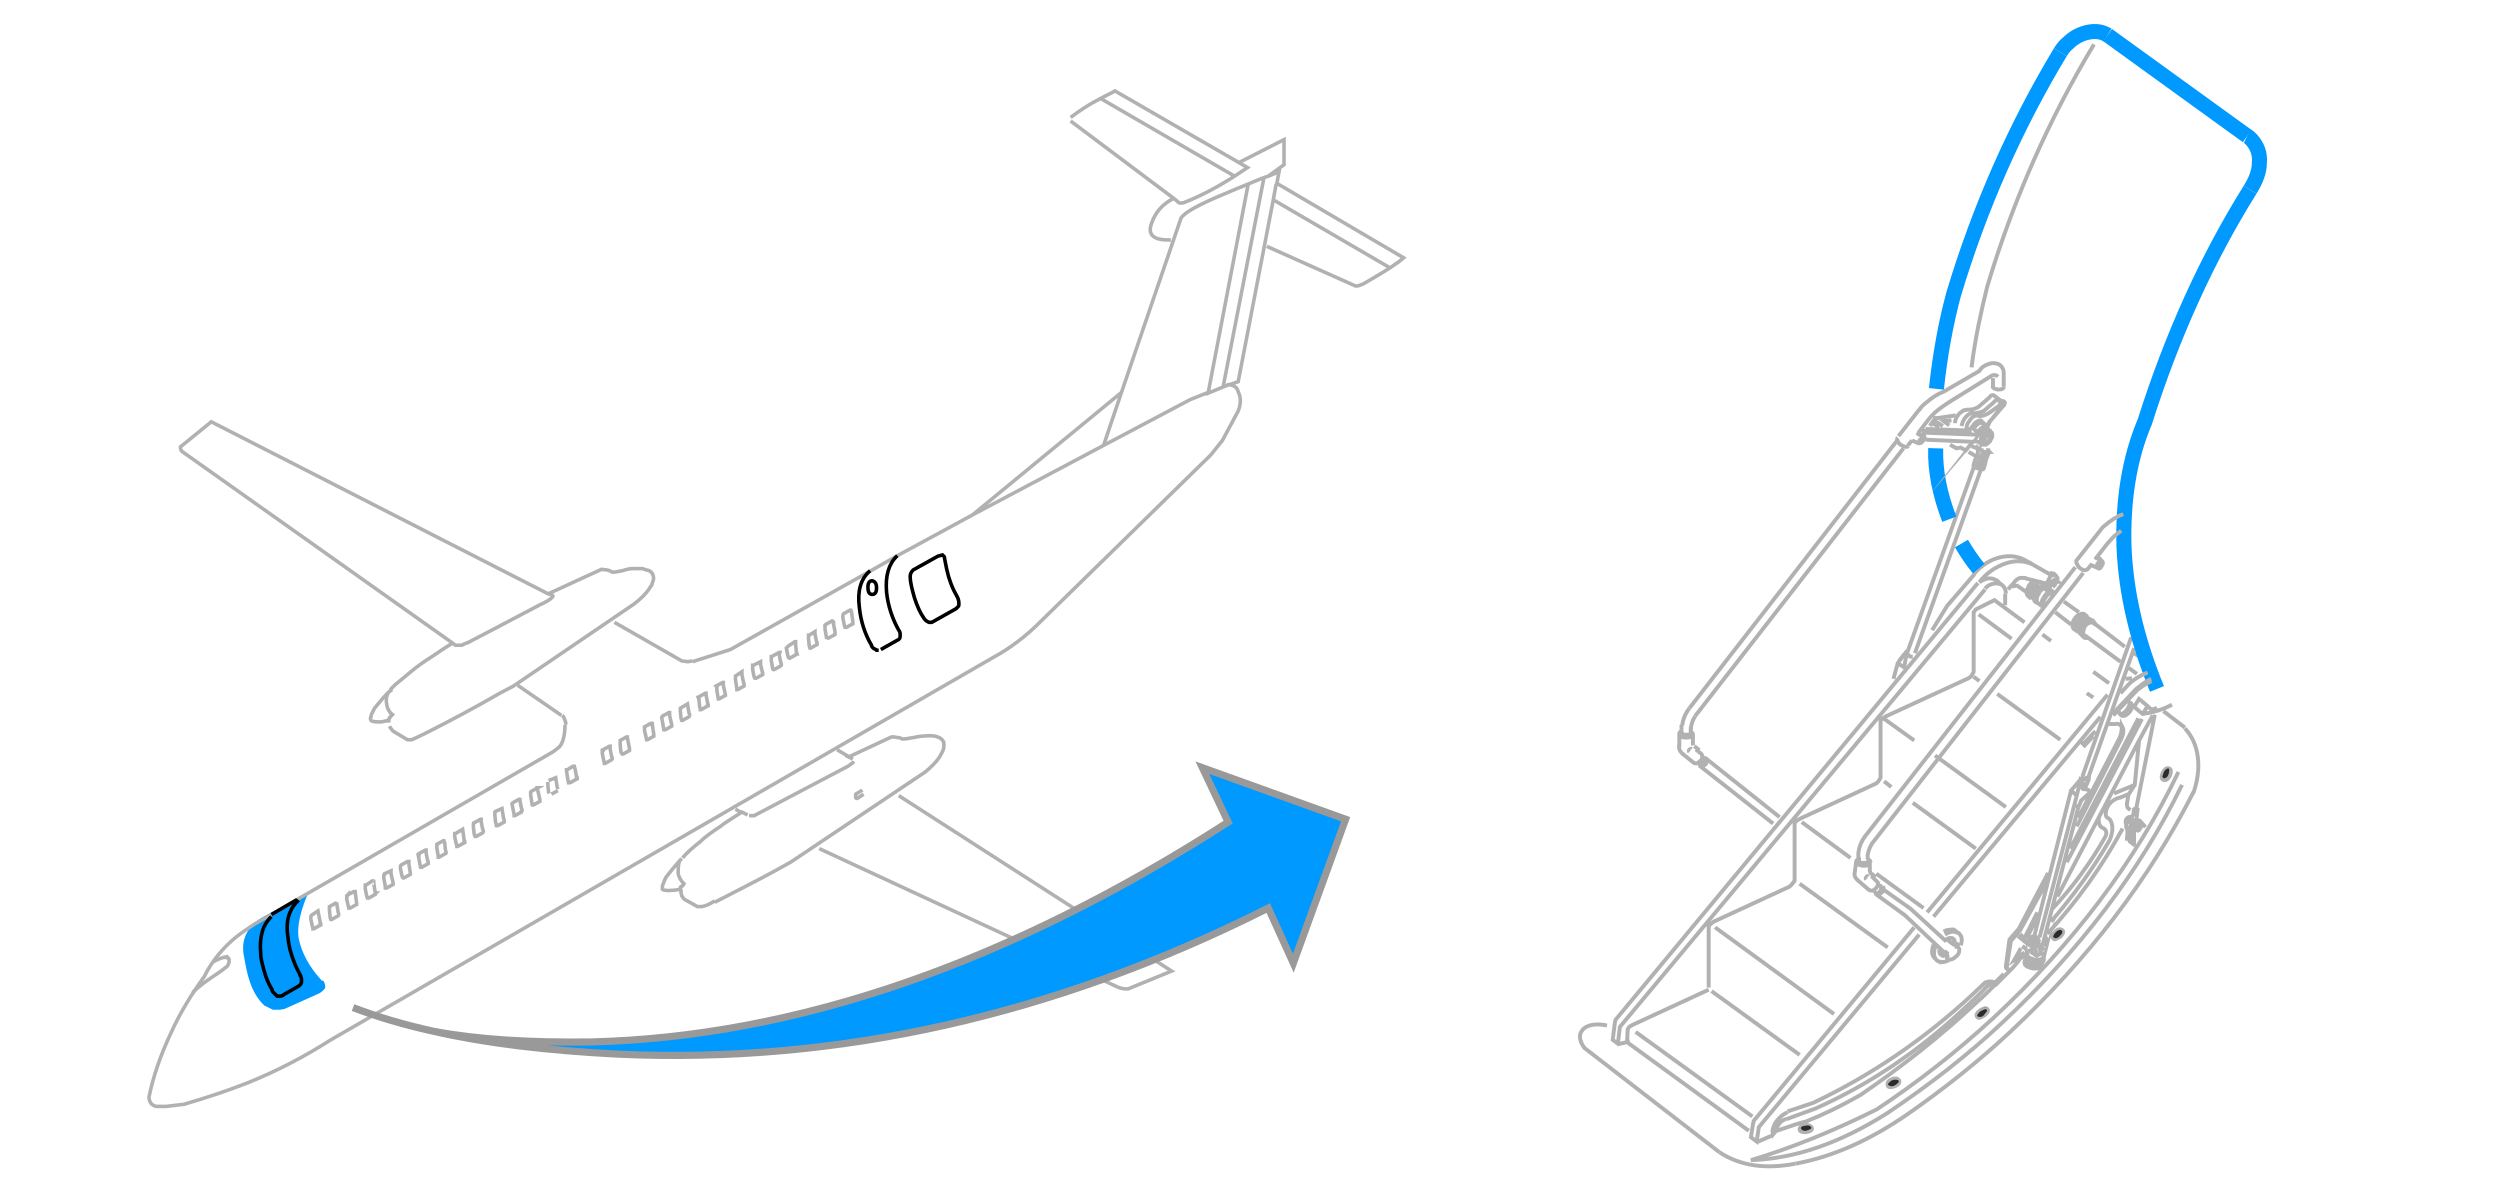 <?xml version="1.0" encoding="utf-8"?>
<!-- Generator: Adobe Illustrator 24.2.3, SVG Export Plug-In . SVG Version: 6.00 Build 0)  -->
<svg version="1.1" id="Ebene_1" xmlns="http://www.w3.org/2000/svg" xmlns:xlink="http://www.w3.org/1999/xlink" x="0px" y="0px"
	 viewBox="0 0 349.1 166" style="enable-background:new 0 0 349.1 166;" xml:space="preserve">
<style type="text/css">
	.st0{fill:#0099FF;}
	.st1{fill:none;stroke:#B1B1B1;stroke-width:0.5;stroke-miterlimit:5;}
	.st2{fill:none;stroke:#000000;stroke-width:0.5;stroke-miterlimit:5;}
	.st3{fill:none;stroke:#B1B1B1;stroke-width:0.55;stroke-miterlimit:5;}
	.st4{fill:none;stroke:#0099FF;stroke-width:2.1;stroke-miterlimit:5;}
	.st5{fill:none;stroke:#B1B1B1;stroke-width:0.55;stroke-miterlimit:60;}
	.st6{fill:#2B2B2A;}
	.st7{fill:none;stroke:#B1B1B1;stroke-width:0.25;stroke-miterlimit:5;}
	.st8{fill:none;stroke:#999999;stroke-miterlimit:5;}
</style>
<path class="st0" d="M37,127.9c-2.3,1.2-3.5,3.2-2.9,5.8c0.4,2.3,0.9,4.9,2.8,6.7l0.2,0.1l0.6,0.3l0.2,0.1l0.2,0.1h0.4h0.6l0.6-0.1
	l4.9-2.2c0.4-0.2,0.6-0.5,0.8-0.7v-0.5l-0.2-0.5l-0.2-0.1V137c-1.8-1.9-2.9-4-3.3-6c-0.4-2.6,1.3-6.2,1.3-6.2L37,127.9z"/>
<path id="Layer0_5_1_STROKES" class="st1" d="M149.5,16.4c1.2-0.9,2.5-1.8,4.1-2.6c0.7-0.4,1.4-0.7,2.1-1.1l17.3,10l6.3-3.2V23
	l-2.2,1.6c0.5-0.2,1-0.4,1.5-0.6l-0.3,1.6L196,36l-0.6,0.5l-1.3,0.9c-0.3,0.2-1.4,0.9-3.3,2c-0.8,0.5-1.4,0.6-1.6,0.5l-12.3-5.5
	 M173,22.7l1.2,0.7c-0.6,0.4-1.2,0.8-1.8,1.2c-2.5,1.6-4.8,2.8-7.1,3.7c-0.4,0.1-0.7,0.1-0.9-0.2l-0.5-0.4c-1.6,0.8-2.6,2-3.1,3.5
	c-0.6,1.6,0.3,2.4,2.7,2.3 M177.1,24.6c-0.2,0.1-0.4,0.1-0.6,0.2L170.8,54h0.1l0.5-0.2l1.5-0.5l4.9-25.4l0.4-2.2 M176.5,24.8
	c-0.8,0.3-1.5,0.6-2.2,0.9l-5.6,29.2l2.2-0.9 M174.3,25.7c-1,0.4-2,0.8-2.9,1.2c-3.9,1.6-6.1,2.8-6.5,3.6l-8.3,24.3l-2.5,7.4
	l12.1-6.4l2.5-1 M37.9,127.7l-2.3,1.3c-0.9,0.6-1.8,1.2-2.7,1.9c-1.8,1.5-3.3,3.3-4.4,5.5c-1.8,2.5-3.4,5.1-4.7,8
	c-1.4,3-2.4,5.9-3,8.8c0,0.3,0.1,0.6,0.3,0.9c0.2,0.2,0.5,0.4,0.8,0.4h1.3l2.5-0.3c3.1-0.9,6.1-1.9,8.9-3c4.2-1.7,8-3.7,11.6-6
	l92.5-53.4c2.4-1.3,4.6-3,6.5-4.9l0.1-0.1l23.8-23.3l1.6-2l2.2-4.1c0.4-1,0.4-1.9,0-2.7l-0.1-0.3l-0.2-0.3l-0.3-0.2l-0.3-0.1
	c-0.2-0.1-0.5-0.1-0.7-0.1 M149.5,16.9l14.4,10.8 M172.4,24.6l-18.8-10.9 M156.6,54.8l-20.8,17.1l18.3-9.7 M99.8,126
	c4.1-2.1,7.6-3.9,10.6-5.6l18.8-12.6c0.7-0.6,1.4-1.2,2-2.1c0.3-0.5,0.5-0.9,0.6-1.3c0-0.2,0-0.4,0-0.5c0-0.2,0-0.3-0.1-0.4
	c-0.1-0.2-0.4-0.5-0.8-0.6c-0.5-0.2-1.2-0.2-2.1-0.1c-0.3,0-0.8,0.1-1.3,0.2c-0.6,0.1-1.1,0.2-1.5,0.2c-0.3-0.2-0.5-0.2-0.7-0.2
	c-0.3-0.1-0.6-0.1-0.8-0.1l-6,2.8l0.6,0.3 M177.8,27.9l16.3,9.5 M54.4,101.4l0.1,0.2l0.3,0.4l0.1,0.1l2,1.2H57h0.1h0.1h0.1h0.2
	c0.4-0.2,0.9-0.4,1.7-0.8c3.8-1.9,7.3-3.8,10.6-5.7l1.9-1l16.9-11.5c0.9-0.7,1.6-1.4,2-2c0.2-0.3,0.3-0.5,0.4-0.6
	c0-0.1,0.1-0.3,0.2-0.6c0.1-0.3,0.1-0.6-0.1-1c-0.2-0.3-0.5-0.5-0.8-0.5l-0.6-0.2h-1.4c-0.3,0-0.8,0.1-1.4,0.3
	c-0.5,0.1-1,0.2-1.4,0.2l0,0c-0.3-0.2-0.6-0.3-0.7-0.3L84,79.5l-7.4,3.4l0.5,0.2l0,0l0.1,0.1v0.1c-0.3,0.4-1,0.8-1.9,1.2
	c-4.7,2.5-8,4.2-9.9,5.2c-0.5,0.2-0.8,0.3-0.9,0.4c-0.1,0-0.5,0-0.9,0l-0.4-0.3c-1.3,0.8-2.3,1.5-2.9,1.9c-1.1,0.7-2.1,1.4-2.8,2
	l-2.3,1.9l-0.6,0.6v0.1l0,0v0.1c-0.6,0.4-1.3,1.3-2.3,2.5c0,0-0.1,0.2-0.3,0.6c-0.1,0.2-0.2,0.4-0.2,0.6c-0.1,0.2-0.1,0.3,0,0.5
	c0.1,0.1,0.4,0.2,0.9,0.2h0.2h0.2h0.2l0.9-0.2 M63.2,89.8L25.5,63.1L25.4,63l-0.1-0.1l-0.1-0.3v-0.2l4.3-3.5L76.7,83 M47,126
	l0.2,1.3l0.1,0.3c0,0.1,0,0.2-0.1,0.3l-0.9,0.5h-0.1l0,0l0,0l0,0l0,0l-0.1-0.3l-0.1-1v-0.4v-0.1l0,0l0,0l0,0l0.9-0.5H47l0,0l0,0V126
	z M48.5,125l0.9-0.5h0.1h0.1v0.1l0.2,1.5v0.2l0,0l0,0l-0.9,0.5h-0.1h-0.1l0,0l0,0l-0.3-1.3L48.5,125C48.3,125.2,48.4,125.1,48.5,125
	z M54.6,121.6L54.6,121.6v0.4l0.3,1.3v0.1v0.1l0,0L54,124h-0.1v-0.1l0,0l0,0h-0.1v-0.2l-0.2-1v-0.5l0.1-0.1V122L54.6,121.6
	L54.6,121.6z M55.9,121.2l0.2,1l0.1,0.3l0.1,0.1h0.1l0.9-0.5l0,0l0,0v-0.2l-0.2-1.2v-0.4H57h-0.1l-0.9,0.5
	C55.9,120.9,55.9,121,55.9,121.2L55.9,121.2z M52.2,123.4l0.2,1.3h0.1l-0.1,0.1v0.1l0,0l-0.9,0.5l0,0h-0.1h-0.1l0,0l0,0l-0.1-0.3
	l-0.2-1v-0.4l0,0v-0.1h0.1l0,0l0,0L52,123h0.1h0.1l0,0l0,0C52.2,123,52.2,123.4,52.2,123.4z M67.2,114.8l0.2,1l0.1,0.2
	c0,0.1,0,0.2-0.1,0.3l-0.9,0.5h-0.1v-0.1l0,0h-0.1l-0.1-0.3l-0.1-1v-0.3c0-0.1,0-0.2,0.1-0.2l0.9-0.5h0.1l0,0v0.1V114.8z
	 M64.6,115.8L64.6,115.8L64.6,115.8L64.6,115.8l0.2,1.4l0.1,0.3v0.1h-0.1v0.1l-0.9,0.5h-0.1l0,0l0,0l0,0v-0.1l-0.1-0.3l-0.2-0.9
	v-0.5l0,0l0,0h0.1l0,0L64.6,115.8L64.6,115.8z M70.1,112.9l0.2,1.3l0.1,0.3v0.2l0,0v0.1l-0.9,0.5h-0.1v-0.1h-0.1v-0.1l-0.1-0.3
	l-0.1-1v-0.4l0,0l0,0l0.1-0.1L70.1,112.9L70.1,112.9L70.1,112.9L70.1,112.9z M62.1,117.7l0.1,1l0.1,0.3c0,0.1,0,0.2-0.1,0.2
	l-0.9,0.5h-0.1v-0.1l0,0l-0.2-1.2V118v-0.1h0l0.9-0.5H62L62.1,117.7L62.1,117.7z M58.5,119.2l0.9-0.5h0.1l0,0v0.4l0.2,1l0.1,0.3v0.1
	v0.1l0,0l0,0l-0.9,0.5h-0.1V121h-0.1l-0.3-1.6h0.1v-0.1l0,0V119.2L58.5,119.2z M125.3,77.6l-3.7,2.1l-19.6,11l-5.3,1.7 M41.5,125.6
	L77.2,105c0.4-0.3,0.7-0.5,0.9-0.7c0.2-0.2,0.4-0.6,0.5-0.9c0.2-0.6,0.3-1.4,0.3-2.2 M80.2,107L80.2,107L80.2,107L80.2,107l0.1,0.4
	l0.2,1l0.1,0.2v0.1h-0.1v0.1l-0.9,0.5h-0.2v-0.1l0,0l0,0l-0.1-0.3l-0.2-1.3l0,0l0,0v-0.1h0.1l0,0l0,0L80,107H80.2z M72.3,95.7
	l6.1,4.2 M76.6,109l1-0.4l0.2,1.3l0.1,0.3 M76.5,109.2v0.4l0.1,1l0.1,0.2 M72.6,111.4L72.6,111.4L72.6,111.4v0.4l0.2,1l0.1,0.3v0.1
	l-0.1,0.1v0.1l-0.9,0.5h-0.1l0,0l0,0l0,0v-0.1l-0.3-1.5v-0.1l0,0l0.1-0.1l0.9-0.5h0.1V111.4z M104.4,113.8l-0.8-0.4
	c-1.4,0.9-2.4,1.5-3,2c-1.2,0.8-2.2,1.5-2.9,2.2c-0.9,0.7-1.7,1.4-2.4,2.2 M118.6,105.7l-1.7-1 M102.7,113l0.9,0.5 M85.8,86.9
	l9.6,5.5 M44.4,127.2L44.4,127.2L44.4,127.2L44.4,127.2L44.4,127.2l0.1,0.5l0.2,1l0.1,0.3v0.1h-0.1v0.1l0,0l-0.9,0.5h-0.1v-0.1l0,0
	l0,0l0,0l0,0l-0.1-0.3l-0.2-1V128l0.1-0.2L44.4,127.2L44.4,127.2z M114.4,118.5l41.6,19.3c0.4,0.2,0.9,0.3,1.5,0.3l6.1-2.5
	l-38.1-24.5 M135.8,71.9l-10.5,5.7"/>
<path id="Layer0_5_2_STROKES" class="st2" d="M130.9,77.7l-3.4,1.9c-0.3,0.3-0.4,0.6-0.4,0.9c0,0.9,0.3,1.9,0.6,3
	c0.4,1.2,0.8,2.1,1.3,2.8c0.1,0.2,0.3,0.4,0.7,0.6h0.1h0.3l0.2-0.1l3.2-1.8c0.1-0.1,0.2-0.2,0.3-0.3c0.1-0.1,0.1-0.2,0.1-0.4
	c0-0.4-0.1-0.7-0.2-0.9c-0.7-1.2-1.2-2.5-1.5-3.9c-0.1-0.5-0.2-1-0.3-1.5v-0.1c0-0.2-0.2-0.3-0.3-0.4
	C131.3,77.6,131.1,77.6,130.9,77.7z M41.7,125.7c-0.1,0.1-0.2,0.2-0.3,0.3c-0.4,0.4-0.7,0.9-0.9,1.4c-0.4,0.9-0.5,2.1-0.3,3.4
	c0.1,1.2,0.4,2.4,0.9,3.6c0.2,0.6,0.5,1.1,0.8,1.7v0.1l0.1,0.1l0.1,0.4v0.4c0,0.2-0.1,0.4-0.4,0.6l-2.1,1.2l-0.1,0.1l-0.3,0.1h-0.3
	h-0.2l-0.1-0.1l-0.1-0.1l-0.3-0.3l-0.1-0.1c-0.1-0.1-0.1-0.2-0.1-0.3c-0.7-1.1-1.1-2.4-1.4-3.7c-0.1-0.4-0.2-0.9-0.2-1.4
	c-0.2-2.3,0.3-4,1.5-5.1 M121.5,79.7c-1.3,1.1-1.8,2.8-1.5,5.1c0.2,2,0.8,3.8,1.7,5.3c0,0,0,0,0,0.1c0.1,0.2,0.3,0.4,0.6,0.5
	l0.1,0.1h0.3 M125.3,77.6c-1.2,1.1-1.7,2.8-1.5,5.1c0.2,1.9,0.8,3.7,1.7,5.3c0.2,0.2,0.2,0.5,0.2,0.8s-0.1,0.5-0.4,0.6l-2.3,1.3
	 M37.9,127.7l3.6-2.1"/>
<path id="Layer0_6_1_STROKES" class="st1" d="M54.2,96.8c-0.3,0.5-0.3,1-0.2,1.6s0.4,1.1,0.8,1.4l-0.4,0.4v0.1l-0.1,0.1v0.1l0,0v0.4
	 M110.1,90.2L110.1,90.2L110.1,90.2L110.1,90.2l0.9-0.6l0,0l0,0h0.1v0.1l0,0V90l0.1,1l0.1,0.3l0,0h-0.1l0,0l0,0v0.1l-0.9,0.5h-0.1
	l-0.1-0.1l0,0l0,0l0,0l0,0l-0.1-0.3l-0.2-1L110.1,90.2L110.1,90.2z M113.8,88.2v0.3l0.2,1l0.1,0.3V90l0,0l0,0l0,0l-0.9,0.5l0,0l0,0
	h-0.1l0,0l0,0l-0.1-0.3l-0.1-1v-0.5h0.1l0,0l0,0L113.8,88.2L113.8,88.2L113.8,88.2z M118.9,85.4l0.2,1.5v0.2l0,0l0,0l-0.9,0.5l0,0
	l0,0H118l0,0l0,0l-0.1-0.3l-0.2-1V86c0-0.1,0-0.2,0.1-0.3l0.9-0.5h0.1L118.9,85.4L118.9,85.4L118.9,85.4L118.9,85.4z M116.6,88.4
	L116.6,88.4L116.6,88.4v0.2l0,0l-0.9,0.5h-0.1l-0.1-0.1h-0.1l-0.2-1.2v-0.5l0.1-0.1l0.9-0.5c0.1,0,0.2,0.1,0.2,0.2v0.3l0.2,1V88.4z
	 M95.4,92.3l0.6,0.1l0.7-0.1 M96,98.3l0.2,1.2l0.1,0.3c0,0.1,0,0.2-0.1,0.3l-0.9,0.5h-0.1l0,0l0,0l0,0l0,0l-0.1-0.3l-0.1-1v-0.4l0,0
	l0,0l0,0l0,0L96,98.3L96,98.3L96,98.3L96,98.3L96,98.3z M100,95.8l0.9-0.5h0.1l0,0v0.4l0.3,1.3v0v0.1l0,0l0,0l-0.9,0.5h-0.1l0,0l0,0
	l0,0l0,0l-0.2-1.2v-0.5L100,95.8L100,95.8z M98.6,97.1l0.2,1l0.1,0.3v0.1h-0.1v0.1l-0.9,0.5l0,0l0,0h-0.1V99l0,0l0,0l-0.1-0.3
	l-0.1-1l-0.1-0.3l0,0h0.1l0,0l0,0v-0.1l0,0l0.9-0.5h0.1v0.1l0,0V97.1z M92.4,100.2L92.4,100.2L92.4,100.2l0.1-0.2l0,0l0.9-0.5h0.1
	l0,0l0,0v0.4l0.3,1.3v0.1l0,0l0,0v0.1l-0.9,0.5h-0.1l0,0l0,0l0,0h-0.1L92.4,100.2L92.4,100.2z M91.1,101.3l0.2,1.3v0.2l0,0l0,0
	l-0.9,0.5l0,0l0,0h-0.1l0,0l0,0L90,102v-0.4l0,0l0,0v-0.1l0,0l0.9-0.5H91v0.1h0.1V101.3z M86.6,103.4l0.9-0.5l0,0l0,0h0.1v0.1l0,0
	l0,0l0.3,1.5v0.3l-0.9,0.5h-0.1l-0.1-0.1l0,0l-0.1-0.2l-0.1-1v-0.5L86.6,103.4z M79,101.2v-0.3l-0.1-0.3l-0.2-0.5l-0.2-0.2
	 M85.2,104.6l0.2,1l0.1,0.3c0,0.1,0,0.1-0.1,0.2l-0.9,0.5h-0.1v-0.1l0,0l-0.1-0.3l-0.2-1v-0.4h0.1l0,0l0,0v-0.1l0.9-0.5h0.1V104.6z
	 M75.1,110.4l0.3,1.3v0.1l0,0v0.1l-0.9,0.5h-0.1v-0.1l0,0h-0.1l-0.2-1.3v-0.4l0.1-0.1l0,0l0.9-0.5H75v0.1l0,0L75.1,110.4L75.1,110.4
	z M77.9,110.4l-0.9,0.5 M94.9,120.2c-0.7,0.8-1.3,1.5-1.9,2.3c-0.1,0.2-0.3,0.6-0.5,1.2v0.2v0.1v0.1l0,0v0.1c0.3,0.2,1.2,0.2,2.5,0
	c0-0.1,0-0.2,0-0.3l0,0l0,0l0.1-0.1h0.1l0.1-0.1l0.1-0.1v-0.1l0.1-0.1c-0.4-0.4-0.7-0.9-0.8-1.4C94.7,121.3,94.7,120.7,94.9,120.2
	c0.1-0.1,0.2-0.2,0.3-0.3 M95.1,124.2c0,0.1,0,0.3,0,0.4v0.1l0.1,0.4l0.1,0.1l0.1,0.2l0.1,0.1l0.1,0.1l1.8,1l0,0h0.1h0.3h0.1H98
	c0.6-0.1,1.2-0.4,1.8-0.8 M119.2,106.3L119.2,106.3L119.2,106.3l-0.1,0.2l-0.7,0.5l-13.1,6.9h-0.1h-0.1h-0.2h-0.1h-0.2 M108.8,91.4
	l0.2,1l0.1,0.3v0.2L109,93l-0.9,0.5H108l0,0l0,0l0,0l-0.1-0.1l-0.2-1.2v-0.5h0.1l0.1-0.1l0.9-0.5h0.1l0,0l0,0L108.8,91.4L108.8,91.4
	z M106.2,92.4v0.4l0.3,1.2v0.1v0.1l0,0l0,0l-0.9,0.5h-0.1l0,0h-0.1l0,0l-0.1-0.2l-0.2-1V93l0,0v-0.1h0.1l0,0L106.2,92.4L106.2,92.4
	L106.2,92.4L106.2,92.4L106.2,92.4L106.2,92.4z M103.6,93.8v0.4l0.2,1l0.1,0.3v0.2l0,0v0.1l-0.9,0.5h-0.1l0,0l0,0v-0.1l0,0l-0.2-1.3
	v-0.4l0,0l0,0l0,0v-0.1L103.6,93.8L103.6,93.8L103.6,93.8z M120.6,110.9l-0.9,0.6c-0.2,0-0.3-0.1-0.2-0.4V111v-0.1l0.8-0.5l0.1-0.1
	 M29.8,134.3c0.7-0.4,1.3-0.6,1.8-0.7v0.1h0.1l0,0h0.1l0,0l0.1,0.1v0.1L32,134c0,0.2,0,0.4-0.1,0.6c-0.1,0.3-0.3,0.5-0.4,0.5
	c-0.3,0.3-1.1,0.8-2.4,1.7c-1,0.7-1.7,1.3-2.2,1.8"/>
<path id="Layer0_6_2_STROKES" class="st2" d="M121.8,83c0.4,0,0.6-0.3,0.6-0.9s-0.2-0.9-0.6-1c-0.4,0-0.6,0.3-0.6,0.9
	C121.2,82.7,121.4,83,121.8,83z"/>
<path id="Layer0_3_MEMBER_0_1_STROKES" class="st3" d="M268.9,61.4l6.8,0.3 M269.8,88l2.1-3.4l3.8-4.4 M282.7,86.9l-4.2-3.1
	l-2.6,1.3l-0.3,0.4v8.3l-0.3,0.6l-0.4,0.3l-11.5,5.3l-0.5,0.3l-0.1,0.1l-0.2,0.2v8l-0.3,0.5l-0.3,0.3l-10.6,4.9l-0.5,0.3l-0.3,0.3
	v8.1l-0.4,0.5l-0.3,0.3l-10.6,4.9l-0.4,0.3l-0.3,0.3v8.6 M280,84.5v-1.6 M276.4,95.1l-0.8-0.6 M265.9,91.4l-0.9,1.2l-0.6,2.2
	 M280.9,89.2l-4.6-3.4 M275.9,118.5l-8.8-6.4 M280.1,112.7l-9.9-7.2 M258.4,119.8l-6.8-5 M264.1,109.9l-1-0.8 M263,100.3l4.3,3.1
	 M268.6,126.8L262,122 M263.6,132.3l-12.3-8.9 M248.1,157.8l-0.5,0.6l-0.1-0.5 M268,130.5l-22.4,26.9l-0.3,2l-0.8-0.6l0.3-1.9
	l0.1-0.4l22.4-27 M276.2,81.4l-50.6,61l-0.1,0.4l-0.3,2.4l0.8,0.6l1.3-0.3v0.1l16.9,12.3 M238.6,138.2l-10.6,4.9l-0.5,0.3l-0.2,0.3
	l-0.1,1.8 M225.9,145.9l0.3-2.5l51-61.1 M244.7,155.9l-16.3-11.8 M221.2,146.3l18.9,14.6 M256.1,141.6l-16.6-12.1 M251.3,147.3
	l-12.3-8.9 M237.3,106.9l10.3,8.1 M238.2,105.9l10.3,8.2 M245.3,159.5l2.3-1 M286.4,89.5l-1.2-0.9 M294.5,95.4l-2.2-1.6 M292.3,97.4
	l-0.9-0.6 M305.1,101.6l-3-2.3 M294.3,97l-25.2,30.4 M270,128l23.3-27.9 M287.7,103.3l-8.8-6.4 M275.6,65.3l-9.3,25.9 M276.6,65.6
	l-9.2,25.6 M235.9,98.9L265,61.4 M236.7,100l29.1-37.4"/>
<path id="Layer0_3_MEMBER_1_1_STROKES" class="st4" d="M313.8,19L294.3,4.9"/>
<path id="Layer0_3_MEMBER_2_1_STROKES" class="st3" d="M290.3,85.5l-2.1-1.5 M296.7,90.3l-4.2-3.2 M289.2,87.2l-2.2-1.7 M296.1,92.4
	l-5-3.7 M298.4,94.1l-1.1-0.8 M298,90.5l-0.2,0.6l-6.2,17.5 M297.8,91.1l0.8,0.5 M297.6,89l-6.8,19.4"/>
<path id="Layer0_3_MEMBER_3_1_STROKES" class="st4" d="M294.3,4.9c-0.8-0.5-1.7-0.6-2.7-0.4s-2,0.7-2.8,1.5
	c-0.4,0.3-0.8,0.8-1.1,1.3 M313.8,19c0.2,0.1,0.4,0.3,0.6,0.5c0.8,0.9,1.2,1.9,1.1,3.2c0,1.3-0.5,2.5-1.3,3.8"/>
<path id="Layer0_3_MEMBER_4_1_STROKES" class="st3" d="M279.8,54v-1.9c0-0.4-0.1-0.6-0.3-0.9c-0.3-0.4-0.8-0.5-1.3-0.5
	c-0.5,0.1-1.1,0.3-1.5,0.7l-0.1,0.1l-0.2,0.3l-5,2.9c-0.8,0.3-1.6,0.8-2.4,1.5c-0.4,0.3-0.7,0.6-0.9,0.9c0,0,0,0.1-0.1,0.1l-2.9,3.7
	 M279,52.6c-0.3-0.3-0.7-0.3-1.1,0l0,0l-5.8,3.6c-0.6,0.4-1.2,0.8-1.9,1.4c-0.3,0.3-0.7,0.7-1,1.1l-1.3,1.7 M278.3,52.8V54
	 M267,61.5l-0.6,0.7 M273.1,58l-2.7,0.4 M236.7,100c-0.4,0.7-0.6,1.3-0.6,2 M236.4,103.6v0.4l0,0v0.1l0,0l0,0 M234.5,104
	c-0.1,0.5,0,0.8,0.3,1.1l0.3,0.3 M235.9,98.9c-0.6,0.8-0.9,1.6-1,2.4 M279,81.2c-0.7-0.6-1.6-0.6-2.6,0.1c1-1.3,2.2-2.1,3.6-2.6
	s2.7-0.4,3.8,0.1l2.8,1.6 M285.8,81.5l-2.8-0.7l0,0c-0.1,0-0.2-0.1-0.2-0.1c-0.2,0-0.4,0-0.7,0c-0.4,0.1-0.7,0.4-0.9,0.7l0,0
	l-0.8,0.9 M277.2,82.2c0.3-0.4,0.7-0.6,1.2-0.7s0.8,0,1.2,0.2c0.3,0.3,0.5,0.6,0.5,1.2 M247.5,158c0.1-0.8,0.5-1.5,1.2-2.1
	c0.3-0.3,0.6-0.4,0.9-0.6 M248.1,157.8c0-0.4,0.2-0.7,0.5-1.1c0.3-0.2,0.5-0.4,0.8-0.4 M240.1,160.9c2.9,1.9,6.4,2.4,10.6,1.6
	 M305.1,101.7c1,1.1,1.6,2.4,1.8,4c0.2,1.6,0,3.2-0.6,5 M283.7,78.7l-0.6-0.3c-1.1-0.7-2.3-0.9-3.7-0.6c-1.4,0.3-2.7,1.1-3.8,2.4"/>
<path id="Layer0_3_MEMBER_5_1_STROKES" class="st4" d="M314.2,26.5c-6,9.6-10.9,20.4-14.7,32.4c-2.2,5.2-3.1,11.1-2.9,17.6
	c0.3,6.6,1.9,13.1,4.6,19.7 M287.7,7.3c-6.2,10.3-11.2,21.5-14.9,33.8c-1.1,4.1-1.9,8.5-2.4,13.2 M270.3,62.6
	c-0.1,3.2,0.6,6.5,1.9,9.9 M273.9,75.9c0.7,1.2,1.5,2.4,2.4,3.5"/>
<path id="Layer0_3_MEMBER_6_1_STROKES" class="st3" d="M234.8,101.2v0.9c-0.2,0.1-0.3,0.2-0.3,0.3l0,0v0.1v1.7 M234.8,102.1
	L234.8,102.1c0,0.3,0.2,0.5,0.6,0.5c0.3,0,0.5,0,0.6-0.1c0,0,0.1-0.1,0.1-0.2v-0.1c0.2,0.1,0.3,0.2,0.3,0.3l0,0
	c-0.1,0.4-0.4,0.5-1,0.5s-0.9-0.2-0.9-0.5 M236.6,104.2l0.5,0.4l-0.1,0.2l0.6,0.5l0,0c0.1,0.1,0.1,0.3,0.1,0.5
	c0,0.1-0.1,0.3-0.2,0.4c-0.4,0.4-0.7,0.5-1,0.3l0,0l-1.5-1.2 M235.9,105c-0.1-0.1-0.1-0.2,0-0.3c0.1-0.1,0.2-0.2,0.3-0.1
	 M236.4,103.7v-1.2 M236.1,102.1v-0.6 M237.9,105.8c0.1,0,0.2,0.1,0.3,0.1c0.2,0.2,0.2,0.4,0,0.8c-0.3,0.3-0.6,0.4-0.8,0.2l-0.1-0.2
	l0,0c0.1,0.1,0.3,0.1,0.6-0.1C238,106.3,238.1,106.1,237.9,105.8z M237.9,105.8c-0.1,0-0.2,0-0.3,0 M279.4,81.6l-0.5-0.5 M265,92.6
	l0.9,0.6l0.3-1.7l-0.1-0.2l-0.2,0.1l0.4-0.5 M267.1,91.7h-0.3c-0.3-0.1-0.4-0.3-0.4-0.5 M259.2,120.3c0,0.3,0.3,0.5,0.9,0.6
	c0.3,0,0.5,0,0.7-0.1s0.3-0.2,0.3-0.4v1.2l0.1,0.3l0,0l0,0l0,0l0,0l0,0l0.5,0.4l-0.2,0.2l0.6,0.6c0.2,0.2,0.2,0.3,0.1,0.5
	c0,0.1-0.1,0.3-0.2,0.4c-0.4,0.4-0.7,0.5-1.1,0.2l-1.5-1.3l-0.1-0.1c-0.3-0.3-0.4-0.6-0.3-1L259.2,120.3z M259.2,120.3
	c0-0.1,0.1-0.3,0.4-0.3v0.3c0,0.2,0.2,0.2,0.6,0.2c0.3,0,0.5,0,0.6-0.1c0,0,0.1-0.1,0.1-0.2V120c0.2,0.1,0.3,0.3,0.3,0.4
	 M289.8,79.2l-29.3,37.5c-0.6,0.8-0.9,1.6-1,2.4v0.8 M260.8,120v-0.6c0.1-0.6,0.3-1.1,0.6-1.6L290.9,80 M260.6,122.8
	c-0.1-0.1-0.1-0.2,0-0.3c0.1-0.2,0.2-0.2,0.3-0.1 M262.4,123.7c0.1,0,0.2,0,0.2,0c0.2,0.3,0.1,0.6-0.1,0.8c-0.2,0.2-0.4,0.3-0.6,0.2
	l0.1,0.2l0,0l4,2.9l5.5,5.2c0,0.2,0.1,0.4,0.3,0.5c0,0.3,0.2,0.5,0.4,0.5c0.3,0,0.6-0.1,0.9-0.4c0.4-0.3,0.5-0.6,0.5-1
	c0-0.2-0.2-0.4-0.4-0.4l0,0c0-0.2-0.1-0.3-0.2-0.3c0-0.5-0.1-0.8-0.4-0.9c-0.3-0.1-0.6,0-1,0.3l-4.8-4.4l-4.1-2.9l0,0
	c-0.1,0-0.1-0.1-0.3-0.1 M262.9,123.8c0.2,0.2,0.2,0.5-0.1,0.8c-0.1,0.1-0.3,0.2-0.4,0.3c-0.1,0-0.2,0-0.3,0 M271.4,130.1l0.4-0.2
	l0.7-0.1h0.3l0.3,0.2l0.3,0.3c-0.5-0.3-1-0.3-1.8,0.2 M273.4,130.2L273.4,130.2c0.5,0.4,0.7,0.9,0.4,1.8 M271.8,131.1l0.6,0.5
	l0.4,0.3c0.3,0,0.5,0,0.6,0 M286,121.9l-4.1,7.8l-1.3,1.5l-0.5,3.7c0,0.3,0.1,0.4,0.2,0.4l0,0c0,0,0,0.1,0.1,0.1
	c0.1,0.1,0.1,0.1,0.3,0.1c-0.7,0.7-1.3,1.3-2,2c-0.4-0.2-0.8-0.1-1.2,0.2c-0.9,1-2.1,2.1-3.3,3.2c-6.4,6-13.3,10.6-20.7,13.9
	l-4.1,1.5 M290.5,108.8l0.1-0.3c0,0.1,0.1,0.2,0.5,0.3c0.4,0.2,0.6,0.2,0.6,0l-0.3,0.7c0,0-0.1,0-0.2,0s-0.2,0-0.4-0.1
	c0-0.2,0-0.4-0.1-0.4c-0.1-0.1-0.2-0.1-0.3,0l0,0l0,0l-1.2,1.4l-3.1,12.2l-4,7.3l-1.3,1.5l-0.6,3.7c0,0.1,0,0.2,0,0.3 M249.6,155.2
	l3.6-1.2c8-3.8,15.4-8.8,22.1-15l1.9-1.8c0.5-0.2,1-0.2,1.4,0l1.2-1.2 M248.1,157.9l0.9-0.3c1.2-0.4,2.3-0.8,3.2-1
	c2.5-1,5-2.2,7.6-3.7c5.7-3.9,11.2-8.2,16.3-13c0.9-0.8,1.7-1.6,2.5-2.4 M270.3,132.1c-0.3,0.7-0.3,1.3-0.1,1.7
	c-0.5-0.4-0.5-1-0.2-1.9 M271.5,133.5c-0.2,0-0.4-0.1-0.6-0.3c-0.1-0.2-0.1-0.4-0.1-0.6 M271.9,133.3c0-0.1,0-0.1,0-0.2l-0.4-0.3
	 M272.1,134.1c-0.6,0.3-1.1,0.3-1.5,0.1c-0.2-0.1-0.3-0.3-0.4-0.4 M273.1,131.7c-0.2-0.1-0.4-0.1-0.8-0.1 M306.3,110.6
	c-6.2,12.2-14.7,23.3-25.6,33.5c-4.4,4.1-9.2,7.9-14.2,11.4c-5.2,3.6-10.4,6-15.8,7 M304.7,109.6c-5.9,12.1-14.3,23.1-25.1,33.2
	c-4.9,4.6-10.2,8.7-16,12.6c-6.6,4.2-12.9,6.4-19.1,6.6c5.7-1.7,11.6-4.1,17.6-7.1c5.7-3.8,11.1-8,16.2-12.7
	c11.2-10.4,19.9-21.9,25.9-34.4 M224.4,143.2c-0.9-0.2-1.8-0.2-2.4,0c-0.7,0.2-1.1,0.6-1.3,1.1c-0.2,0.6,0,1.3,0.6,2.1 M285.8,81.5
	l0.6-1.2l0.7,0.1l0.2,0.3v0.4l-0.2-0.1c-0.1,0-0.2,0-0.3,0l-1.6,1.3c-0.2,0.1-0.4,0.3-0.5,0.6c-0.2,0.3-0.3,0.6-0.3,0.9
	c0,0.2,0.1,0.4,0.2,0.5l-0.1-0.1l-0.2-0.1c-0.2-0.1-0.3-0.3-0.3-0.6c0-0.3,0.1-0.6,0.3-0.9c0.1-0.2,0.3-0.4,0.5-0.6l0.6-0.4
	 M283.8,83.6l-0.1-0.1c-0.1-0.1-0.2-0.3-0.2-0.6c0-0.3,0.1-0.6,0.3-0.9c0.3-0.3,0.5-0.6,0.7-0.6 M283.8,83.3
	c-0.1-0.3-0.1-0.6,0.2-1.1c0.2-0.3,0.5-0.5,0.8-0.6 M280.9,81.9l0.6-0.1h0.2l1.3,0.9c0,0.3,0.1,0.5,0.3,0.6l0.3,0.3 M283.9,81.2
	c-0.2,0.1-0.4,0.3-0.6,0.6c-0.2,0.4-0.3,0.7-0.3,0.9 M286.2,80l0.6,0.1l0.3,0.3 M287,82c-0.1-0.1-0.1-0.1,0-0.3
	c0.1-0.1,0.2-0.2,0.3-0.1 M287.6,81.5c0-0.1-0.1-0.2-0.3-0.3c-0.1,0-0.3,0-0.3,0.1l-1.5,1.2l0,0 M285.4,84.5c-0.1-0.3-0.1-0.6,0.2-1
	c0.3-0.5,0.6-0.7,1-0.6 M285.6,82.5c0.4-0.3,0.7-0.3,0.9,0l0.3,0.2c-0.2-0.1-0.4-0.1-0.7,0c-0.3,0.1-0.5,0.4-0.7,0.7
	c-0.4,0.6-0.4,1-0.2,1.3l-0.5-0.4c0,0,0,0,0.1,0 M290,88.1l-0.3-0.2c-0.2-0.1-0.3-0.3-0.3-0.6c0-0.3,0.1-0.6,0.3-0.9
	c0.2-0.3,0.4-0.5,0.7-0.6c0.3-0.1,0.5-0.2,0.7,0l0.4,0.3c-0.2-0.1-0.4-0.1-0.7,0c-0.3,0.1-0.5,0.4-0.7,0.7c-0.2,0.3-0.3,0.6-0.3,0.9
	C289.8,87.8,289.9,88,290,88.1z M290,88.1c0,0.1,0.2,0.1,0.3,0.1c0,0.1,0.1,0.2,0.2,0.3l0.4,0.4L291,89c0.1,0.1,0.3,0.1,0.4,0.1
	l-0.2-0.2c-0.2-0.1-0.3-0.3-0.3-0.6c0-0.3,0.1-0.5,0.2-0.8c0.2-0.3,0.4-0.4,0.6-0.5c0.3-0.1,0.5-0.1,0.6,0s0.2,0.1,0.3,0.2
	c-0.1-0.2-0.1-0.3-0.3-0.4l0,0l-0.4-0.3l0,0c-0.1-0.1-0.2-0.1-0.3-0.1l-0.2-0.3 M284.7,84.4L284.7,84.4 M292.4,86.7
	c-0.2-0.1-0.4-0.1-0.7,0c-0.3,0.1-0.5,0.4-0.7,0.6c-0.2,0.3-0.3,0.6-0.3,0.9c0,0.2,0.1,0.4,0.2,0.6 M290.3,88.2c0-0.1-0.1-0.2,0-0.3
	c0-0.2,0.1-0.5,0.3-0.8c0.2-0.3,0.4-0.5,0.7-0.6c0,0,0.1,0,0.1-0.1c0.1,0,0.2-0.1,0.3-0.1 M290.3,87.9c-0.2-0.4-0.2-0.7,0.1-1
	c0.3-0.5,0.6-0.6,1-0.5 M296.8,94.8l0.9-0.1 M297.2,98l0.2,0.1l0,0c0,0.4-0.2,0.7-0.4,1c-0.2,0.3-0.5,0.5-0.9,0.7l0,0
	c-0.1-0.1-0.2-0.3-0.2-0.5 M297.5,98.1c0.1,0.1,0.2,0.3,0.2,0.5c0,0.3-0.1,0.5-0.3,0.8c-0.2,0.2-0.4,0.4-0.6,0.5s-0.4,0.1-0.6,0
	 M296.1,96.8l1.3-1.4c0.7-0.6,1.5-1.1,2.5-1.5 M301.2,98.8c-0.4,0.3-0.8,0.3-1,0.1l-0.3-0.3l-1.2-1l-0.7,1.1l1.2,1
	c1.4-0.2,2.8-0.6,4.1-1.3 M300.4,94.8c-0.5,0.2-1.1,0.6-1.7,1.1l-0.4,0.3l-3.3,3.5 M300.4,95.1c-0.5,0.3-1.1,0.6-1.6,1l-0.4,0.3
	l-3.3,3.5 M298.7,115.9c-0.1,0.1-0.2,0.1-0.2,0.1c-0.2-0.1-0.2-0.3-0.1-0.6c0-0.1,0.1-0.2,0.2-0.3c0.1-0.1,0.2-0.1,0.2,0
	c0.2,0.1,0.2,0.2,0.1,0.5C298.8,115.7,298.8,115.8,298.7,115.9z M299.6,115.5l-0.8-0.9h-0.1l-0.3-0.1l0,0c-0.1-0.3,0-0.5,0-0.8
	l0.1-0.7l-0.1-0.1h-0.1l2.6-13.1 M297.5,113.1l-0.3-0.2c-0.1-0.1-0.2-0.3-0.2-0.6l0.2-1.3l0.9-1.4l0.6-6.2l1.9-3.5 M290.6,103.6
	l0.3,0.3l0.2,0.2l1.2-1.3 M290.9,103.9l1.7-1.8 M290.2,114.2l5.7-11c0.3-0.6,0.4-1.2,0.4-1.8c0.1,0.2,0.2,0.3,0.2,0.6
	c0,0.4-0.1,0.8-0.3,1.2l-6.2,12.2 M296.2,101.4c-0.1-0.1-0.1-0.2-0.2-0.2c-0.2-0.1-0.4-0.2-0.6-0.1h-0.9 M291.8,108.8L291.8,108.8
	c-0.1,0-0.3-0.1-0.6-0.2c-0.3-0.1-0.4-0.2-0.3-0.3 M290.4,109L290.4,109 M291.3,109.6l-0.1,0.6H291h-0.1c-0.2-0.1-0.2-0.4,0-0.7l0,0
	l0,0 M291.2,110.2l0.4,0.1c0.2,0.1,0.2,0.4,0,0.6l-1,0.9l-0.1,0.3l-0.3,0.7c0-0.1,0-0.1-0.1-0.2s-0.2,0-0.3,0.1 M297.2,110.9
	l-1.2,0.5l0,0h-0.1c-0.4,0.1-0.7,0.3-1.1,0.6c-0.4,0.4-0.6,0.8-0.7,1.2c-0.1,0.4-0.1,0.8,0.2,1l0.3,0.2c0.5,0.7,0.5,1.7,0,2.9
	c-2.3,4-5.1,7.8-8.2,11.4 M298.3,112.9c-0.1,0-0.2,0-0.3,0.1l-0.1,0.7l-0.2,0.4c-0.3-0.1-0.6,0-0.8,0.3c-0.1,0.3-0.1,0.5,0,0.7
	c0,0.1,0,0.2,0,0.3c0,0.2,0.1,0.4,0.2,0.5l-0.1,1.5 M298.7,114.6c-0.3,0-0.5,0.2-0.7,0.5c-0.1,0.1-0.2,0.3-0.2,0.5v2.2l-0.4-0.3
	v-1.9c0.1-0.2,0.1-0.4,0.3-0.6c0.2-0.4,0.5-0.6,0.8-0.5 M297.8,114.1L297.8,114.1c-0.2,0.2-0.4,0.3-0.5,0.6
	c-0.1,0.1-0.2,0.3-0.2,0.4 M298,118.1v-2.4 M287.3,125.2l5.8-11.1c-0.1,0.5,0,1,0.2,1.3c0.1,0.1,0.3,0.2,0.5,0.3l0.1,0.1l0,0
	c0.3,0.3,0.3,0.7,0,1.2c-2,3.5-4.4,6.8-7.3,9.9 M284.8,130.9l5.2-19.8l0.5-2.1 M298.1,109.6l-2.9,1.2 M289.2,110.4l0.7,0.6
	 M288.6,120.4l10.5-20 M289.1,118.5l9.5-18.2 M293.1,114.1l5.6-10.7 M299.2,99.7l0.7-1.1 M284.5,127.4l-1.6,3.2l0.2,0.2l1.5-2.9
	 M284.1,130.6l2-8 M283,132.6l-0.6-0.5 M282.7,133.4l-0.4,0.3l-0.9,0.7 M281.8,130.7l1.2,1l0.3,0.2l0.8,0.5l0.2,0.4v0.6l-0.6-0.4
	v-0.6 M285.5,132.3l-0.6,0.5v0.4l-0.6,0.3 M284.5,132.4l0.8-0.3 M282.7,133l-1.4,1l0.9-1.6 M282.1,130.4l1,1.3 M296.4,115.7
	c-2.8,5.2-6.3,10.1-10.5,14.7 M290.2,112.8l-4.9,18.9 M280.7,135.5c0.6-0.6,1.1-1.2,1.5-1.8"/>
<path id="Layer0_3_MEMBER_7_1_STROKES" class="st5" d="M296.2,74.1l-1,0.8c-0.6,0.6-0.9,1-1,1.1l-1.4,1.8l0.6,0.3 M296.5,71.8
	c-0.9,0.3-1.8,0.9-2.6,1.6c-0.3,0.2-0.5,0.5-0.8,0.9l-3,3.8l-0.1,0.1c-0.1,0.1-0.1,0.3,0,0.5s0.2,0.4,0.4,0.6
	c0.5,0.4,0.8,0.4,1.1,0.2l0.5-0.6l0.9,0.4c0.2,0.2,0.4,0.1,0.6-0.3c0.2-0.3,0.2-0.5,0-0.7l-1-0.5 M279.8,54c0,0.3-0.3,0.4-0.8,0.4
	c-0.5-0.1-0.7-0.2-0.8-0.5 M278,58.7l1.5-1.9c0.1-0.3,0.1-0.5,0-0.6s-0.2-0.1-0.2,0c0.1-0.2,0.3-0.2,0.4-0.2l0.2,0.1
	c0.1,0.1,0.1,0.3-0.1,0.5L278,58.7z M278,58.7c-0.1,0.1-0.2,0.1-0.2,0.3c-0.1,0.2-0.2,0.4-0.3,0.7l-0.4-0.4c0-0.1-0.1-0.1-0.1-0.2
	l-0.1-0.1l-0.2-0.1v-0.1l-0.1-0.1c-0.1,0-0.3,0-0.4,0.1c-0.2,0.1-0.4,0.2-0.6,0.5c-0.1,0.1-0.2,0.3-0.3,0.4l0,0
	c-0.1,0.2-0.3,0.3-0.6,0.3h-0.1c0-0.5,0.1-0.9,0.4-1.2c0.4-0.7,0.9-0.9,1.4-0.7c0.3,0,0.8-0.1,1.3-0.4l1.4-1l0,0l0.2-0.1l0,0
	c0-0.1,0.1-0.1,0.1-0.2c-0.1,0-0.2,0.1-0.3,0.4 M279.8,56.2C279.8,56.1,279.8,56.1,279.8,56.2c-0.1-0.1-0.1-0.1-0.2-0.1l-1.2-0.9
	c-0.2-0.1-0.4,0-0.6,0.3l0,0l0,0l-1.5,1.3c-0.5,0.3-0.9,0.4-1.3,0.4c-0.1,0-0.1,0-0.2,0c-0.2,0-0.4,0.1-0.6,0.1
	c-0.3,0.2-0.6,0.4-0.8,0.7c-0.3,0.4-0.4,0.7-0.4,1.1 M273.9,59.5c0.1-0.4,0.2-0.7,0.4-1c0.4-0.6,0.9-0.9,1.3-0.8h0.1
	c0.3,0,0.8-0.1,1.3-0.3l1.4-1.2l0,0c0.2-0.3,0.4-0.4,0.6-0.3l0,0l0,0h-0.1 M292.4,6.2c-6.2,10.3-11.2,21.5-14.9,33.8
	c-0.9,3.6-1.7,7.4-2.2,11.3 M267.6,60.5l0.3,0.1l0.7,0.4l0,0l0.1,0.1c0.1,0.1,0,0.3-0.2,0.5c-0.2,0.3-0.4,0.3-0.6,0.3l0,0l-0.9-0.4
	 M268.1,61.4c0.1-0.1,0.2-0.2,0.3-0.1c0.1,0,0.1,0.1,0,0.3c-0.1,0.1-0.1,0.2-0.3,0.1C268,61.6,268,61.5,268.1,61.4z M266.5,62.3
	c-0.3,0.2-0.6,0.1-1.1-0.2c-0.2-0.1-0.3-0.3-0.4-0.5s-0.1-0.4,0-0.5 M269.7,58.7l0.5,0.3v0.3l0.6,0.3 M270.2,59v-0.9 M269.4,59.1
	l0.5,0.3 M272.5,58.7l-1.1,0.1l0.8,0.6 M270.4,58.9l0.9,0.6 M267.9,60.7l0.7,0.1c0.1,0.1,0.2,0.2,0.1,0.4 M277.5,59.6
	c-0.2-0.1-0.4-0.1-0.7,0.1c-0.3,0.2-0.5,0.4-0.6,0.7l-0.6-0.5l0.2-0.3c0.2-0.3,0.4-0.4,0.6-0.5s0.3-0.1,0.4,0l0.3,0.2 M276.6,58.9
	l-0.2-0.1 M275.6,61.6l0.7,0.1l0.3,0.3l0,0c0.1,0.1,0.3,0.1,0.6,0l0,0h0.1c0.2-0.1,0.4-0.2,0.5-0.4s0.2-0.3,0.3-0.4
	c0.1-0.1,0.1-0.3,0.1-0.4c0-0.2,0-0.4-0.2-0.5c0,0,0,0-0.1,0l-0.2-0.3l-0.3-0.2c0,0,0,0-0.1-0.1 M276.7,62c-0.1-0.1-0.2-0.3-0.1-0.5
	c0-0.3,0.1-0.5,0.3-0.8c0.2-0.2,0.4-0.4,0.6-0.5s0.4-0.1,0.5,0 M268.3,60.4l7.8,0.3c0.1,0.1,0.2,0,0.3-0.2l0,0
	c0.1-0.2,0.3-0.4,0.6-0.5c0.3-0.2,0.5-0.2,0.7,0 M278.1,61.2c0.1-0.2,0-0.4-0.1-0.5 M278.1,61.2c-0.1,0.1-0.1,0.2-0.2,0.4
	c-0.2,0.2-0.4,0.4-0.6,0.5c-0.1,0-0.2,0-0.3,0c-0.3-0.2-0.2-0.5,0.1-0.9c0.3-0.5,0.6-0.6,0.9-0.4 M277.1,61.8
	c0.2,0.1,0.4,0.1,0.6-0.3c0.3-0.3,0.3-0.5,0.1-0.6c-0.2-0.2-0.4-0.1-0.6,0.3C277,61.5,277,61.7,277.1,61.8z M277.6,62.6
	c0,0.2,0.1,0.4,0.2,0.5h-0.9c-0.1-0.1-0.2-0.3-0.2-0.5 M276.9,63.8c0.1,0.1,0.2,0.1,0.3,0c0.1-0.1,0.1-0.2,0.1-0.3
	c-0.1-0.1-0.2,0-0.3,0C276.9,63.6,276.8,63.7,276.9,63.8z M277.3,64.3L277.3,64.3L277.3,64.3L277.3,64.3z M277.3,64.3
	c-0.1,0.1-0.3,0.1-0.7-0.1c-0.5-0.2-0.7-0.3-0.6-0.5l-0.2,0.6l-0.1,0.3l-0.1,0.3c-0.1,0.2,0.1,0.4,0.6,0.5c0.5,0.2,0.8,0.2,0.8,0
	l0.1-0.3l0,0l0,0l0.1-0.3L277.3,64.3z M276,63.7L276,63.7h0.1l0.4,0.3h0.9l0.4-1 M277,65.1L277,65.1 M275.3,61.9l-0.8,1l-0.7-0.4
	l-0.6,0.1l-0.9-0.5 M276.1,63.7l0.1-0.6c0-0.2,0-0.3-0.1-0.5c0-0.1-0.1-0.3-0.2-0.4 M274.9,63.1l1,0.6 M277.2,64.7
	c-0.1,0.1-0.3,0.1-0.8,0s-0.7-0.3-0.6-0.5 M277,65.1c-0.1,0.1-0.3,0.1-0.7-0.1c-0.5-0.2-0.7-0.3-0.6-0.5 M276.9,63l-0.4,1.1
	 M276.1,62.6l-0.8-0.3 M268.4,60.1l6.9,0.3 M268.9,59.9l5.5,0.2 M270.3,133.9l-0.3-0.3 M273.6,132.1l-0.4-0.4 M272.1,133.7l-0.4-0.4
	 M276.5,141.1c-0.5,0.4-0.6,0.7-0.4,0.9c0.1,0.1,0.2,0.2,0.4,0.1c0.2-0.1,0.4-0.2,0.6-0.3c0.5-0.4,0.6-0.7,0.4-0.9
	C277.3,140.7,277,140.8,276.5,141.1z M263.9,151.8c-0.2,0-0.3-0.1-0.3-0.3c-0.1-0.3,0.1-0.6,0.6-0.8c0.2-0.1,0.4-0.1,0.6-0.1
	c0.2,0.1,0.3,0.1,0.4,0.3c0.1,0.3-0.1,0.6-0.7,0.8C264.3,151.8,264.1,151.8,263.9,151.8z M251.3,157.7c0,0.3,0.3,0.4,0.9,0.4
	c0.6-0.1,0.9-0.3,0.8-0.6c0-0.1-0.1-0.2-0.3-0.3s-0.4-0.1-0.6-0.1c-0.2,0-0.4,0.1-0.6,0.2C251.4,157.4,251.3,157.5,251.3,157.7z
	 M292.9,79c-0.1,0-0.1-0.1,0-0.3c0.1-0.1,0.1-0.2,0.3-0.1c0.1,0.1,0,0.2,0,0.3C293.1,79,293,79,292.9,79z M302.1,108.9
	c-0.3-0.1-0.3-0.5-0.1-1c0.3-0.5,0.5-0.7,0.9-0.6c0.3,0.1,0.3,0.5,0.1,1C302.7,108.9,302.4,109,302.1,108.9z M286.7,131
	c-0.2-0.2-0.1-0.5,0.3-0.9s0.7-0.4,1-0.2c0.2,0.2,0.1,0.5-0.3,0.9c-0.2,0.1-0.4,0.2-0.6,0.3C286.9,131.2,286.8,131.2,286.7,131z
	 M285.6,130.8l0.1,0.2l-0.3,0.7L285,132l-0.4-0.1l0.1-0.6c-0.1-0.3-0.3-0.5-0.6-0.5H284c-0.2-0.1-0.3,0-0.5,0.1l-0.3,1 M283.5,132.7
	c-0.3,0.1-0.4,0.2-0.4,0.4v0.1v0.3l0,0c-0.1,0.5,0.3,0.8,1.1,0.9c0.3,0.1,0.6,0,0.8,0c0.3-0.1,0.4-0.2,0.4-0.4v-0.4
	c0-0.2-0.1-0.4-0.3-0.6 M283.7,131.6c0,0.2,0.1,0.3,0.3,0.3c0.2,0,0.3-0.1,0.3-0.3c-0.1-0.2-0.1-0.3-0.3-0.3
	C283.8,131.3,283.7,131.4,283.7,131.6z M284.6,131.9l-0.1,0.5 M285.3,132.1l0.1-0.4 M284.2,132.4l0.3-1c0-0.3,0-0.5-0.2-0.6
	 M285.1,134.8L285.1,134.8l0.1-0.4c-0.1,0.3-0.6,0.5-1.3,0.3c-0.3,0-0.6-0.1-0.8-0.3c-0.2-0.2-0.3-0.3-0.3-0.5l-0.1,0.5
	c0,0.4,0.3,0.6,1,0.8c0.3,0.1,0.6,0,0.9,0C284.9,135.1,285,135,285.1,134.8z M281.3,134.1v0.3 M285.4,133.5
	c-0.1,0.4-0.5,0.6-1.3,0.5c-0.3-0.1-0.6-0.2-0.8-0.3c-0.1-0.1-0.2-0.3-0.3-0.4 M285.7,131l0.1,0.2l-0.3,1 M275.9,63.7L275.9,63.7"/>
<path class="st6" d="M302.3,108.9h-0.1c-0.1,0-0.2-0.1-0.3-0.3c-0.1-0.1-0.1-0.3,0-0.4c0.1-0.5,0.3-0.8,0.7-1
	c0.4-0.1,0.5,0.2,0.4,0.7C302.9,108.5,302.7,108.8,302.3,108.9z"/>
<path id="Layer0_3_MEMBER_8_1_STROKES" class="st7" d="M302.2,108.9c-0.1,0-0.2-0.1-0.3-0.3c-0.1-0.1-0.1-0.3,0-0.4
	c0.1-0.5,0.3-0.8,0.7-1c0.4-0.1,0.5,0.2,0.4,0.7s-0.3,0.8-0.7,0.9h-0.1V108.9z"/>
<path class="st6" d="M287.8,129.8h0.1c0.3,0.2,0.3,0.5-0.1,0.9c-0.3,0.4-0.7,0.5-0.9,0.4c-0.4-0.1-0.4-0.4-0.1-0.8
	C287.1,129.9,287.4,129.7,287.8,129.8z"/>
<path id="Layer0_3_MEMBER_9_1_STROKES" class="st7" d="M287.9,129.8c0.3,0.2,0.3,0.5-0.1,0.9c-0.3,0.4-0.7,0.5-0.9,0.4
	c-0.4-0.1-0.4-0.4-0.1-0.8c0.3-0.4,0.6-0.6,1-0.6L287.9,129.8z"/>
<path class="st6" d="M276.3,142.1L276.3,142.1c-0.3-0.2-0.3-0.4-0.1-0.8c0.1-0.1,0.2-0.3,0.5-0.4c0.2-0.1,0.4-0.2,0.6-0.2
	c0.4,0.1,0.4,0.4,0,0.8C277,142.1,276.6,142.2,276.3,142.1z"/>
<path id="Layer0_3_MEMBER_10_1_STROKES" class="st7" d="M276.2,142.1c-0.3-0.1-0.3-0.4,0-0.7c0.1-0.1,0.2-0.3,0.5-0.4
	c0.2-0.1,0.4-0.2,0.6-0.2c0.4,0.1,0.4,0.4,0,0.8C277,142.1,276.6,142.2,276.2,142.1L276.2,142.1z"/>
<path class="st6" d="M263.7,151.7L263.7,151.7c-0.2-0.2-0.2-0.3-0.1-0.5c0.1-0.1,0.2-0.2,0.3-0.3c0.4-0.3,0.8-0.3,1.2-0.2
	c0.3,0.3,0.2,0.5-0.2,0.8C264.4,151.9,264,151.9,263.7,151.7z"/>
<path id="Layer0_3_MEMBER_11_1_STROKES" class="st7" d="M263.6,151.6c-0.1-0.1-0.1-0.2,0-0.4c0.1-0.1,0.2-0.2,0.3-0.3
	c0.4-0.3,0.8-0.3,1.2-0.2c0.3,0.3,0.2,0.5-0.2,0.8C264.4,151.9,264,151.9,263.6,151.6L263.6,151.6z"/>
<path class="st6" d="M251.4,157.8L251.4,157.8c-0.2-0.4,0-0.6,0.5-0.7c0.5-0.1,0.8-0.1,1,0.1c0.3,0.3,0.2,0.5-0.3,0.7
	C252.1,158.1,251.7,158.1,251.4,157.8z"/>
<path id="Layer0_3_MEMBER_12_1_STROKES" class="st7" d="M251.4,157.7c-0.1-0.3,0-0.5,0.5-0.6s0.8-0.1,1,0.1c0.3,0.3,0.2,0.5-0.3,0.7
	C252.1,158.1,251.7,158.1,251.4,157.7L251.4,157.7z"/>
<g>
	<path class="st0" d="M86.3,147.2c30.7,1.4,61-5.4,90.8-20.4l3.5,7.7l7.3-20.1l-20-7.2l3.6,7.6c-30.8,19.8-60.5,30-89,30.7
		c-8.4,0.2-15.7-0.3-22-1.5C67.9,145.6,76.5,146.7,86.3,147.2z"/>
	<path id="Layer0_7_1_STROKES" class="st8" d="M60.5,144c7.4,1.7,16,2.7,25.8,3.2c30.7,1.4,61-5.4,90.8-20.4l3.5,7.7l7.3-20.1
		l-20-7.2l3.6,7.6c-30.8,19.8-60.5,30-89,30.7C74.2,145.6,66.8,145.2,60.5,144c-4.1-0.9-7.8-2-11.2-3.3"/>
</g>
</svg>
